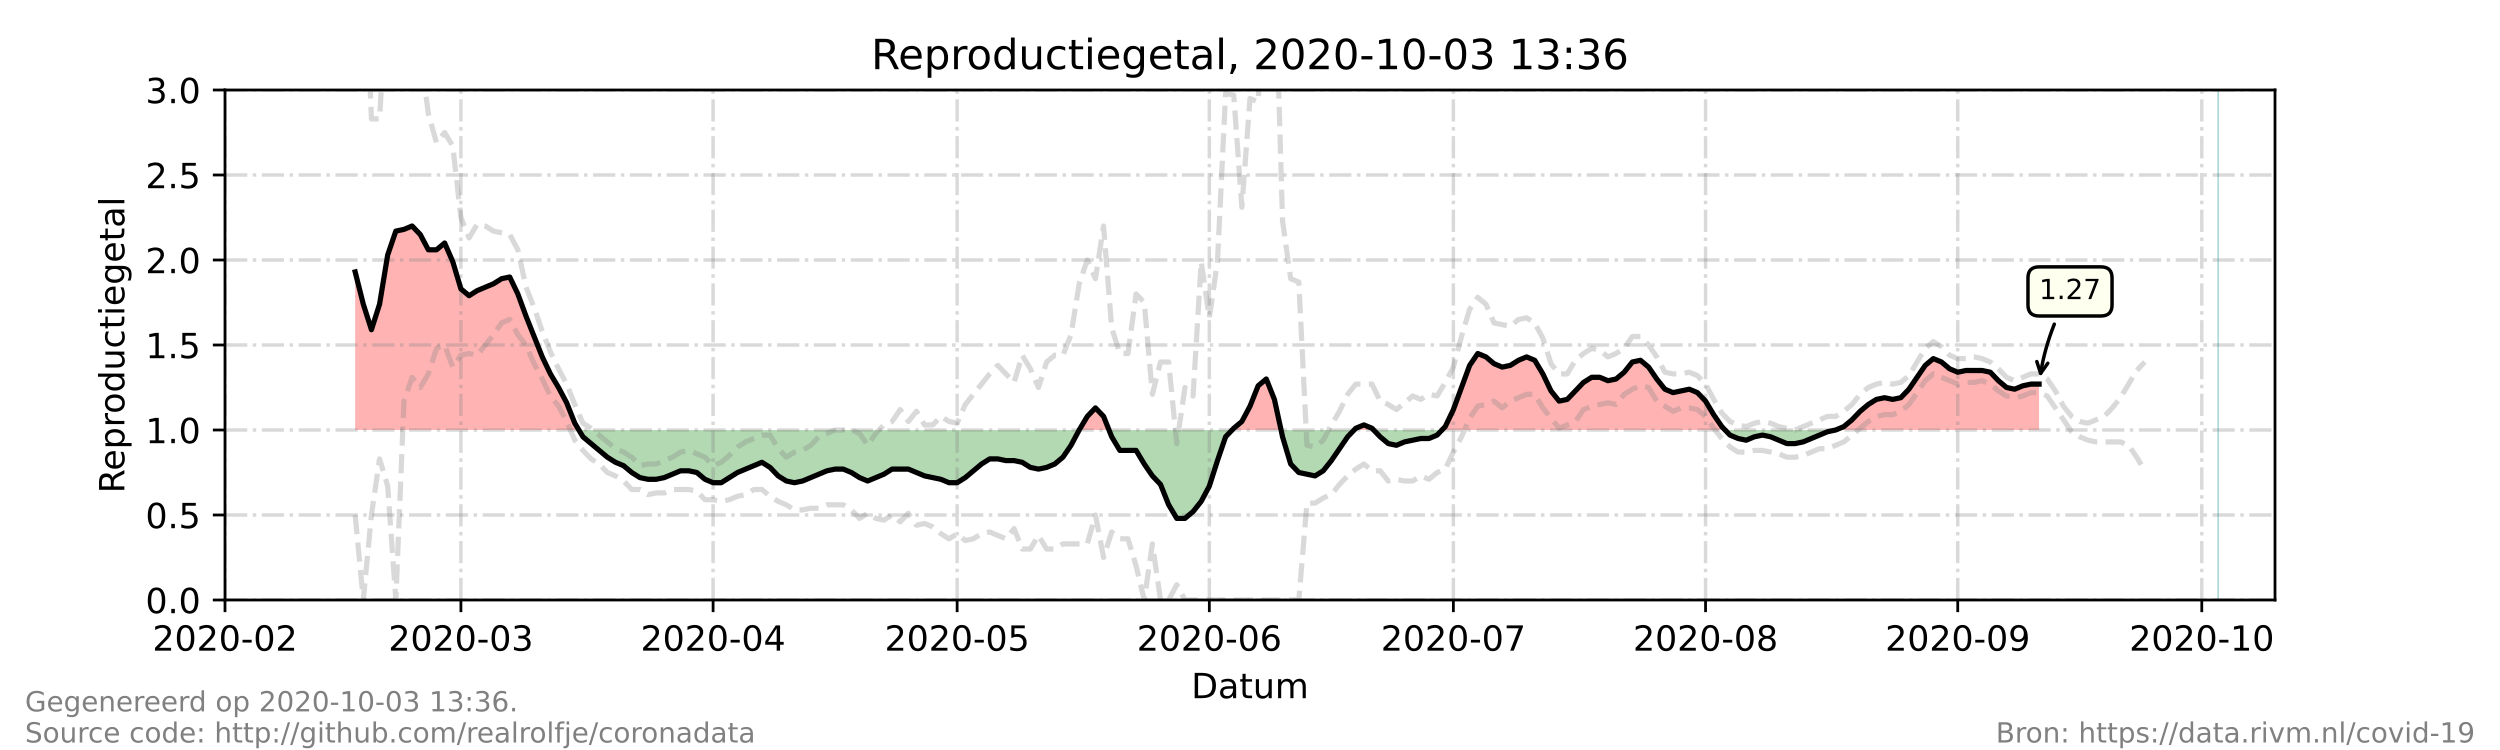 <?xml version="1.0" encoding="utf-8" standalone="no"?>
<!DOCTYPE svg PUBLIC "-//W3C//DTD SVG 1.1//EN"
  "http://www.w3.org/Graphics/SVG/1.1/DTD/svg11.dtd">
<!-- Created with matplotlib (https://matplotlib.org/) -->
<svg height="216pt" version="1.1" viewBox="0 0 720 216" width="720pt" xmlns="http://www.w3.org/2000/svg" xmlns:xlink="http://www.w3.org/1999/xlink">
 <defs>
  <style type="text/css">*{stroke-linecap:butt;stroke-linejoin:round;}</style>
 </defs>
 <g id="figure_1">
  <g id="patch_1">
   <path d="M 0 216 
L 720 216 
L 720 0 
L 0 0 
z
" style="fill:#ffffff;"/>
  </g>
  <g id="axes_1">
   <g id="patch_2">
    <path d="M 64.8 172.8 
L 655.2 172.8 
L 655.2 25.92 
L 64.8 25.92 
z
" style="fill:#ffffff;"/>
   </g>
   <g id="PolyCollection_1">
    <path clip-path="url(#p0481108c4e)" d="M 102.286 123.84 
L 102.286 123.84 
L 104.629 123.84 
L 106.971 123.84 
L 109.314 123.84 
L 111.657 123.84 
L 114 123.84 
L 116.343 123.84 
L 118.686 123.84 
L 121.029 123.84 
L 123.371 123.84 
L 125.714 123.84 
L 128.057 123.84 
L 130.4 123.84 
L 132.743 123.84 
L 135.086 123.84 
L 137.429 123.84 
L 139.771 123.84 
L 142.114 123.84 
L 144.457 123.84 
L 146.8 123.84 
L 149.143 123.84 
L 151.486 123.84 
L 153.829 123.84 
L 156.171 123.84 
L 158.514 123.84 
L 160.857 123.84 
L 163.2 123.84 
L 165.543 123.84 
L 166.714 123.84 
L 165.543 121.882 
L 163.2 116.006 
L 160.857 111.6 
L 158.514 107.683 
L 156.171 102.787 
L 153.829 96.912 
L 151.486 91.037 
L 149.143 84.672 
L 146.8 79.776 
L 144.457 80.266 
L 142.114 81.734 
L 139.771 82.714 
L 137.429 83.693 
L 135.086 85.162 
L 132.743 83.203 
L 130.4 75.37 
L 128.057 69.984 
L 125.714 71.942 
L 123.371 71.942 
L 121.029 67.536 
L 118.686 65.088 
L 116.343 66.067 
L 114 66.557 
L 111.657 73.411 
L 109.314 87.61 
L 106.971 94.954 
L 104.629 87.61 
L 102.286 78.307 
z
" style="fill:#ff0000;fill-opacity:0.3;"/>
    <path clip-path="url(#p0481108c4e)" d="M 310.8 123.84 
L 313.143 123.84 
L 315.486 123.84 
L 317.829 123.84 
L 319.39 123.84 
L 317.829 119.923 
L 315.486 117.475 
L 313.143 119.923 
z
" style="fill:#ff0000;fill-opacity:0.3;"/>
    <path clip-path="url(#p0481108c4e)" d="M 354.846 123.84 
L 355.314 123.84 
L 357.657 123.84 
L 360 123.84 
L 362.343 123.84 
L 364.686 123.84 
L 367.029 123.84 
L 368.945 123.84 
L 367.029 115.027 
L 364.686 109.152 
L 362.343 111.11 
L 360 116.986 
L 357.657 121.392 
L 355.314 123.35 
z
" style="fill:#ff0000;fill-opacity:0.3;"/>
    <path clip-path="url(#p0481108c4e)" d="M 389.989 123.84 
L 390.457 123.84 
L 392.8 123.84 
L 395.143 123.84 
L 395.611 123.84 
L 395.143 123.35 
L 392.8 122.371 
L 390.457 123.35 
z
" style="fill:#ff0000;fill-opacity:0.3;"/>
    <path clip-path="url(#p0481108c4e)" d="M 415.291 123.84 
L 416.229 123.84 
L 418.571 123.84 
L 420.914 123.84 
L 423.257 123.84 
L 425.6 123.84 
L 427.943 123.84 
L 430.286 123.84 
L 432.629 123.84 
L 434.971 123.84 
L 437.314 123.84 
L 439.657 123.84 
L 442 123.84 
L 444.343 123.84 
L 446.686 123.84 
L 449.029 123.84 
L 451.371 123.84 
L 453.714 123.84 
L 456.057 123.84 
L 458.4 123.84 
L 460.743 123.84 
L 463.086 123.84 
L 465.429 123.84 
L 467.771 123.84 
L 470.114 123.84 
L 472.457 123.84 
L 474.8 123.84 
L 477.143 123.84 
L 479.486 123.84 
L 481.829 123.84 
L 484.171 123.84 
L 486.514 123.84 
L 488.857 123.84 
L 491.2 123.84 
L 493.543 123.84 
L 495.886 123.84 
L 496.823 123.84 
L 495.886 122.861 
L 493.543 119.434 
L 491.2 115.517 
L 488.857 113.069 
L 486.514 112.09 
L 484.171 112.579 
L 481.829 113.069 
L 479.486 112.09 
L 477.143 109.152 
L 474.8 105.725 
L 472.457 103.766 
L 470.114 104.256 
L 467.771 107.194 
L 465.429 109.152 
L 463.086 109.642 
L 460.743 108.662 
L 458.4 108.662 
L 456.057 110.131 
L 453.714 112.579 
L 451.371 115.027 
L 449.029 115.517 
L 446.686 112.579 
L 444.343 107.683 
L 442 103.766 
L 439.657 102.787 
L 437.314 103.766 
L 434.971 105.235 
L 432.629 105.725 
L 430.286 104.746 
L 427.943 102.787 
L 425.6 101.808 
L 423.257 105.235 
L 420.914 111.6 
L 418.571 117.965 
L 416.229 122.861 
z
" style="fill:#ff0000;fill-opacity:0.3;"/>
    <path clip-path="url(#p0481108c4e)" d="M 528.686 123.84 
L 531.029 123.84 
L 533.371 123.84 
L 535.714 123.84 
L 538.057 123.84 
L 540.4 123.84 
L 542.743 123.84 
L 545.086 123.84 
L 547.429 123.84 
L 549.771 123.84 
L 552.114 123.84 
L 554.457 123.84 
L 556.8 123.84 
L 559.143 123.84 
L 561.486 123.84 
L 563.829 123.84 
L 566.171 123.84 
L 568.514 123.84 
L 570.857 123.84 
L 573.2 123.84 
L 575.543 123.84 
L 577.886 123.84 
L 580.229 123.84 
L 582.571 123.84 
L 584.914 123.84 
L 587.257 123.84 
L 587.257 123.84 
L 587.257 110.621 
L 584.914 110.621 
L 582.571 111.11 
L 580.229 112.09 
L 577.886 111.6 
L 575.543 109.642 
L 573.2 107.194 
L 570.857 106.704 
L 568.514 106.704 
L 566.171 106.704 
L 563.829 107.194 
L 561.486 106.214 
L 559.143 104.256 
L 556.8 103.277 
L 554.457 105.235 
L 552.114 108.662 
L 549.771 112.09 
L 547.429 114.538 
L 545.086 115.027 
L 542.743 114.538 
L 540.4 115.027 
L 538.057 116.496 
L 535.714 118.454 
L 533.371 120.902 
L 531.029 122.861 
z
" style="fill:#ff0000;fill-opacity:0.3;"/>
   </g>
   <g id="PolyCollection_2">
    <path clip-path="url(#p0481108c4e)" d="M 166.714 123.84 
L 167.886 123.84 
L 170.229 123.84 
L 172.571 123.84 
L 174.914 123.84 
L 177.257 123.84 
L 179.6 123.84 
L 181.943 123.84 
L 184.286 123.84 
L 186.629 123.84 
L 188.971 123.84 
L 191.314 123.84 
L 193.657 123.84 
L 196 123.84 
L 198.343 123.84 
L 200.686 123.84 
L 203.029 123.84 
L 205.371 123.84 
L 207.714 123.84 
L 210.057 123.84 
L 212.4 123.84 
L 214.743 123.84 
L 217.086 123.84 
L 219.429 123.84 
L 221.771 123.84 
L 224.114 123.84 
L 226.457 123.84 
L 228.8 123.84 
L 231.143 123.84 
L 233.486 123.84 
L 235.829 123.84 
L 238.171 123.84 
L 240.514 123.84 
L 242.857 123.84 
L 245.2 123.84 
L 247.543 123.84 
L 249.886 123.84 
L 252.229 123.84 
L 254.571 123.84 
L 256.914 123.84 
L 259.257 123.84 
L 261.6 123.84 
L 263.943 123.84 
L 266.286 123.84 
L 268.629 123.84 
L 270.971 123.84 
L 273.314 123.84 
L 275.657 123.84 
L 278 123.84 
L 280.343 123.84 
L 282.686 123.84 
L 285.029 123.84 
L 287.371 123.84 
L 289.714 123.84 
L 292.057 123.84 
L 294.4 123.84 
L 296.743 123.84 
L 299.086 123.84 
L 301.429 123.84 
L 303.771 123.84 
L 306.114 123.84 
L 308.457 123.84 
L 310.8 123.84 
L 310.8 123.84 
L 310.8 123.84 
L 308.457 128.246 
L 306.114 131.674 
L 303.771 133.632 
L 301.429 134.611 
L 299.086 135.101 
L 296.743 134.611 
L 294.4 133.142 
L 292.057 132.653 
L 289.714 132.653 
L 287.371 132.163 
L 285.029 132.163 
L 282.686 133.632 
L 280.343 135.59 
L 278 137.549 
L 275.657 139.018 
L 273.314 139.018 
L 270.971 138.038 
L 268.629 137.549 
L 266.286 137.059 
L 263.943 136.08 
L 261.6 135.101 
L 259.257 135.101 
L 256.914 135.101 
L 254.571 136.57 
L 252.229 137.549 
L 249.886 138.528 
L 247.543 137.549 
L 245.2 136.08 
L 242.857 135.101 
L 240.514 135.101 
L 238.171 135.59 
L 235.829 136.57 
L 233.486 137.549 
L 231.143 138.528 
L 228.8 139.018 
L 226.457 138.528 
L 224.114 137.059 
L 221.771 134.611 
L 219.429 133.142 
L 217.086 134.122 
L 214.743 135.101 
L 212.4 136.08 
L 210.057 137.549 
L 207.714 139.018 
L 205.371 139.018 
L 203.029 138.038 
L 200.686 136.08 
L 198.343 135.59 
L 196 135.59 
L 193.657 136.57 
L 191.314 137.549 
L 188.971 138.038 
L 186.629 138.038 
L 184.286 137.549 
L 181.943 136.08 
L 179.6 134.122 
L 177.257 133.142 
L 174.914 131.674 
L 172.571 129.715 
L 170.229 127.757 
L 167.886 125.798 
z
" style="fill:#008000;fill-opacity:0.3;"/>
    <path clip-path="url(#p0481108c4e)" d="M 319.39 123.84 
L 320.171 123.84 
L 322.514 123.84 
L 324.857 123.84 
L 327.2 123.84 
L 329.543 123.84 
L 331.886 123.84 
L 334.229 123.84 
L 336.571 123.84 
L 338.914 123.84 
L 341.257 123.84 
L 343.6 123.84 
L 345.943 123.84 
L 348.286 123.84 
L 350.629 123.84 
L 352.971 123.84 
L 354.846 123.84 
L 352.971 125.798 
L 350.629 132.653 
L 348.286 139.997 
L 345.943 144.403 
L 343.6 147.341 
L 341.257 149.299 
L 338.914 149.299 
L 336.571 145.382 
L 334.229 139.507 
L 331.886 137.059 
L 329.543 133.632 
L 327.2 129.715 
L 324.857 129.715 
L 322.514 129.715 
L 320.171 125.798 
z
" style="fill:#008000;fill-opacity:0.3;"/>
    <path clip-path="url(#p0481108c4e)" d="M 368.945 123.84 
L 369.371 123.84 
L 371.714 123.84 
L 374.057 123.84 
L 376.4 123.84 
L 378.743 123.84 
L 381.086 123.84 
L 383.429 123.84 
L 385.771 123.84 
L 388.114 123.84 
L 389.989 123.84 
L 388.114 125.798 
L 385.771 129.226 
L 383.429 132.653 
L 381.086 135.59 
L 378.743 137.059 
L 376.4 136.57 
L 374.057 136.08 
L 371.714 133.632 
L 369.371 125.798 
z
" style="fill:#008000;fill-opacity:0.3;"/>
    <path clip-path="url(#p0481108c4e)" d="M 395.611 123.84 
L 397.486 123.84 
L 399.829 123.84 
L 402.171 123.84 
L 404.514 123.84 
L 406.857 123.84 
L 409.2 123.84 
L 411.543 123.84 
L 413.886 123.84 
L 415.291 123.84 
L 413.886 125.309 
L 411.543 126.288 
L 409.2 126.288 
L 406.857 126.778 
L 404.514 127.267 
L 402.171 128.246 
L 399.829 127.757 
L 397.486 125.798 
z
" style="fill:#008000;fill-opacity:0.3;"/>
    <path clip-path="url(#p0481108c4e)" d="M 496.823 123.84 
L 498.229 123.84 
L 500.571 123.84 
L 502.914 123.84 
L 505.257 123.84 
L 507.6 123.84 
L 509.943 123.84 
L 512.286 123.84 
L 514.629 123.84 
L 516.971 123.84 
L 519.314 123.84 
L 521.657 123.84 
L 524 123.84 
L 526.343 123.84 
L 528.686 123.84 
L 528.686 123.84 
L 528.686 123.84 
L 526.343 124.33 
L 524 125.309 
L 521.657 126.288 
L 519.314 127.267 
L 516.971 127.757 
L 514.629 127.757 
L 512.286 126.778 
L 509.943 125.798 
L 507.6 125.309 
L 505.257 125.798 
L 502.914 126.778 
L 500.571 126.288 
L 498.229 125.309 
z
" style="fill:#008000;fill-opacity:0.3;"/>
   </g>
   <g id="matplotlib.axis_1">
    <g id="xtick_1">
     <g id="line2d_1">
      <path clip-path="url(#p0481108c4e)" d="M 64.8 172.8 
L 64.8 25.92 
" style="fill:none;stroke:#808080;stroke-dasharray:6.4,1.6,1,1.6;stroke-dashoffset:0;stroke-opacity:0.3;"/>
     </g>
     <g id="line2d_2">
      <defs>
       <path d="M 0 0 
L 0 3.5 
" id="m2c3b2ef5a7" style="stroke:#000000;stroke-width:0.8;"/>
      </defs>
      <g>
       <use style="stroke:#000000;stroke-width:0.8;" x="64.8" xlink:href="#m2c3b2ef5a7" y="172.8"/>
      </g>
     </g>
     <g id="text_1">
      <!-- 2020-02 -->
      <g transform="translate(43.909 187.398)scale(0.1 -0.1)">
       <defs>
        <path d="M 19.188 8.297 
L 53.609 8.297 
L 53.609 0 
L 7.328 0 
L 7.328 8.297 
Q 12.938 14.109 22.625 23.891 
Q 32.328 33.688 34.812 36.531 
Q 39.547 41.844 41.422 45.531 
Q 43.312 49.219 43.312 52.781 
Q 43.312 58.594 39.234 62.25 
Q 35.156 65.922 28.609 65.922 
Q 23.969 65.922 18.812 64.312 
Q 13.672 62.703 7.812 59.422 
L 7.812 69.391 
Q 13.766 71.781 18.938 73 
Q 24.125 74.219 28.422 74.219 
Q 39.75 74.219 46.484 68.547 
Q 53.219 62.891 53.219 53.422 
Q 53.219 48.922 51.531 44.891 
Q 49.859 40.875 45.406 35.406 
Q 44.188 33.984 37.641 27.219 
Q 31.109 20.453 19.188 8.297 
z
" id="DejaVuSans-50"/>
        <path d="M 31.781 66.406 
Q 24.172 66.406 20.328 58.906 
Q 16.5 51.422 16.5 36.375 
Q 16.5 21.391 20.328 13.891 
Q 24.172 6.391 31.781 6.391 
Q 39.453 6.391 43.281 13.891 
Q 47.125 21.391 47.125 36.375 
Q 47.125 51.422 43.281 58.906 
Q 39.453 66.406 31.781 66.406 
z
M 31.781 74.219 
Q 44.047 74.219 50.516 64.516 
Q 56.984 54.828 56.984 36.375 
Q 56.984 17.969 50.516 8.266 
Q 44.047 -1.422 31.781 -1.422 
Q 19.531 -1.422 13.062 8.266 
Q 6.594 17.969 6.594 36.375 
Q 6.594 54.828 13.062 64.516 
Q 19.531 74.219 31.781 74.219 
z
" id="DejaVuSans-48"/>
        <path d="M 4.891 31.391 
L 31.203 31.391 
L 31.203 23.391 
L 4.891 23.391 
z
" id="DejaVuSans-45"/>
       </defs>
       <use xlink:href="#DejaVuSans-50"/>
       <use x="63.623" xlink:href="#DejaVuSans-48"/>
       <use x="127.246" xlink:href="#DejaVuSans-50"/>
       <use x="190.869" xlink:href="#DejaVuSans-48"/>
       <use x="254.492" xlink:href="#DejaVuSans-45"/>
       <use x="290.576" xlink:href="#DejaVuSans-48"/>
       <use x="354.199" xlink:href="#DejaVuSans-50"/>
      </g>
     </g>
    </g>
    <g id="xtick_2">
     <g id="line2d_3">
      <path clip-path="url(#p0481108c4e)" d="M 132.743 172.8 
L 132.743 25.92 
" style="fill:none;stroke:#808080;stroke-dasharray:6.4,1.6,1,1.6;stroke-dashoffset:0;stroke-opacity:0.3;"/>
     </g>
     <g id="line2d_4">
      <g>
       <use style="stroke:#000000;stroke-width:0.8;" x="132.743" xlink:href="#m2c3b2ef5a7" y="172.8"/>
      </g>
     </g>
     <g id="text_2">
      <!-- 2020-03 -->
      <g transform="translate(111.851 187.398)scale(0.1 -0.1)">
       <defs>
        <path d="M 40.578 39.312 
Q 47.656 37.797 51.625 33 
Q 55.609 28.219 55.609 21.188 
Q 55.609 10.406 48.188 4.484 
Q 40.766 -1.422 27.094 -1.422 
Q 22.516 -1.422 17.656 -0.516 
Q 12.797 0.391 7.625 2.203 
L 7.625 11.719 
Q 11.719 9.328 16.594 8.109 
Q 21.484 6.891 26.812 6.891 
Q 36.078 6.891 40.938 10.547 
Q 45.797 14.203 45.797 21.188 
Q 45.797 27.641 41.281 31.266 
Q 36.766 34.906 28.719 34.906 
L 20.219 34.906 
L 20.219 43.016 
L 29.109 43.016 
Q 36.375 43.016 40.234 45.922 
Q 44.094 48.828 44.094 54.297 
Q 44.094 59.906 40.109 62.906 
Q 36.141 65.922 28.719 65.922 
Q 24.656 65.922 20.016 65.031 
Q 15.375 64.156 9.812 62.312 
L 9.812 71.094 
Q 15.438 72.656 20.344 73.438 
Q 25.25 74.219 29.594 74.219 
Q 40.828 74.219 47.359 69.109 
Q 53.906 64.016 53.906 55.328 
Q 53.906 49.266 50.438 45.094 
Q 46.969 40.922 40.578 39.312 
z
" id="DejaVuSans-51"/>
       </defs>
       <use xlink:href="#DejaVuSans-50"/>
       <use x="63.623" xlink:href="#DejaVuSans-48"/>
       <use x="127.246" xlink:href="#DejaVuSans-50"/>
       <use x="190.869" xlink:href="#DejaVuSans-48"/>
       <use x="254.492" xlink:href="#DejaVuSans-45"/>
       <use x="290.576" xlink:href="#DejaVuSans-48"/>
       <use x="354.199" xlink:href="#DejaVuSans-51"/>
      </g>
     </g>
    </g>
    <g id="xtick_3">
     <g id="line2d_5">
      <path clip-path="url(#p0481108c4e)" d="M 205.371 172.8 
L 205.371 25.92 
" style="fill:none;stroke:#808080;stroke-dasharray:6.4,1.6,1,1.6;stroke-dashoffset:0;stroke-opacity:0.3;"/>
     </g>
     <g id="line2d_6">
      <g>
       <use style="stroke:#000000;stroke-width:0.8;" x="205.371" xlink:href="#m2c3b2ef5a7" y="172.8"/>
      </g>
     </g>
     <g id="text_3">
      <!-- 2020-04 -->
      <g transform="translate(184.48 187.398)scale(0.1 -0.1)">
       <defs>
        <path d="M 37.797 64.312 
L 12.891 25.391 
L 37.797 25.391 
z
M 35.203 72.906 
L 47.609 72.906 
L 47.609 25.391 
L 58.016 25.391 
L 58.016 17.188 
L 47.609 17.188 
L 47.609 0 
L 37.797 0 
L 37.797 17.188 
L 4.891 17.188 
L 4.891 26.703 
z
" id="DejaVuSans-52"/>
       </defs>
       <use xlink:href="#DejaVuSans-50"/>
       <use x="63.623" xlink:href="#DejaVuSans-48"/>
       <use x="127.246" xlink:href="#DejaVuSans-50"/>
       <use x="190.869" xlink:href="#DejaVuSans-48"/>
       <use x="254.492" xlink:href="#DejaVuSans-45"/>
       <use x="290.576" xlink:href="#DejaVuSans-48"/>
       <use x="354.199" xlink:href="#DejaVuSans-52"/>
      </g>
     </g>
    </g>
    <g id="xtick_4">
     <g id="line2d_7">
      <path clip-path="url(#p0481108c4e)" d="M 275.657 172.8 
L 275.657 25.92 
" style="fill:none;stroke:#808080;stroke-dasharray:6.4,1.6,1,1.6;stroke-dashoffset:0;stroke-opacity:0.3;"/>
     </g>
     <g id="line2d_8">
      <g>
       <use style="stroke:#000000;stroke-width:0.8;" x="275.657" xlink:href="#m2c3b2ef5a7" y="172.8"/>
      </g>
     </g>
     <g id="text_4">
      <!-- 2020-05 -->
      <g transform="translate(254.766 187.398)scale(0.1 -0.1)">
       <defs>
        <path d="M 10.797 72.906 
L 49.516 72.906 
L 49.516 64.594 
L 19.828 64.594 
L 19.828 46.734 
Q 21.969 47.469 24.109 47.828 
Q 26.266 48.188 28.422 48.188 
Q 40.625 48.188 47.75 41.5 
Q 54.891 34.812 54.891 23.391 
Q 54.891 11.625 47.562 5.094 
Q 40.234 -1.422 26.906 -1.422 
Q 22.312 -1.422 17.547 -0.641 
Q 12.797 0.141 7.719 1.703 
L 7.719 11.625 
Q 12.109 9.234 16.797 8.062 
Q 21.484 6.891 26.703 6.891 
Q 35.156 6.891 40.078 11.328 
Q 45.016 15.766 45.016 23.391 
Q 45.016 31 40.078 35.438 
Q 35.156 39.891 26.703 39.891 
Q 22.75 39.891 18.812 39.016 
Q 14.891 38.141 10.797 36.281 
z
" id="DejaVuSans-53"/>
       </defs>
       <use xlink:href="#DejaVuSans-50"/>
       <use x="63.623" xlink:href="#DejaVuSans-48"/>
       <use x="127.246" xlink:href="#DejaVuSans-50"/>
       <use x="190.869" xlink:href="#DejaVuSans-48"/>
       <use x="254.492" xlink:href="#DejaVuSans-45"/>
       <use x="290.576" xlink:href="#DejaVuSans-48"/>
       <use x="354.199" xlink:href="#DejaVuSans-53"/>
      </g>
     </g>
    </g>
    <g id="xtick_5">
     <g id="line2d_9">
      <path clip-path="url(#p0481108c4e)" d="M 348.286 172.8 
L 348.286 25.92 
" style="fill:none;stroke:#808080;stroke-dasharray:6.4,1.6,1,1.6;stroke-dashoffset:0;stroke-opacity:0.3;"/>
     </g>
     <g id="line2d_10">
      <g>
       <use style="stroke:#000000;stroke-width:0.8;" x="348.286" xlink:href="#m2c3b2ef5a7" y="172.8"/>
      </g>
     </g>
     <g id="text_5">
      <!-- 2020-06 -->
      <g transform="translate(327.394 187.398)scale(0.1 -0.1)">
       <defs>
        <path d="M 33.016 40.375 
Q 26.375 40.375 22.484 35.828 
Q 18.609 31.297 18.609 23.391 
Q 18.609 15.531 22.484 10.953 
Q 26.375 6.391 33.016 6.391 
Q 39.656 6.391 43.531 10.953 
Q 47.406 15.531 47.406 23.391 
Q 47.406 31.297 43.531 35.828 
Q 39.656 40.375 33.016 40.375 
z
M 52.594 71.297 
L 52.594 62.312 
Q 48.875 64.062 45.094 64.984 
Q 41.312 65.922 37.594 65.922 
Q 27.828 65.922 22.672 59.328 
Q 17.531 52.734 16.797 39.406 
Q 19.672 43.656 24.016 45.922 
Q 28.375 48.188 33.594 48.188 
Q 44.578 48.188 50.953 41.516 
Q 57.328 34.859 57.328 23.391 
Q 57.328 12.156 50.688 5.359 
Q 44.047 -1.422 33.016 -1.422 
Q 20.359 -1.422 13.672 8.266 
Q 6.984 17.969 6.984 36.375 
Q 6.984 53.656 15.188 63.938 
Q 23.391 74.219 37.203 74.219 
Q 40.922 74.219 44.703 73.484 
Q 48.484 72.75 52.594 71.297 
z
" id="DejaVuSans-54"/>
       </defs>
       <use xlink:href="#DejaVuSans-50"/>
       <use x="63.623" xlink:href="#DejaVuSans-48"/>
       <use x="127.246" xlink:href="#DejaVuSans-50"/>
       <use x="190.869" xlink:href="#DejaVuSans-48"/>
       <use x="254.492" xlink:href="#DejaVuSans-45"/>
       <use x="290.576" xlink:href="#DejaVuSans-48"/>
       <use x="354.199" xlink:href="#DejaVuSans-54"/>
      </g>
     </g>
    </g>
    <g id="xtick_6">
     <g id="line2d_11">
      <path clip-path="url(#p0481108c4e)" d="M 418.571 172.8 
L 418.571 25.92 
" style="fill:none;stroke:#808080;stroke-dasharray:6.4,1.6,1,1.6;stroke-dashoffset:0;stroke-opacity:0.3;"/>
     </g>
     <g id="line2d_12">
      <g>
       <use style="stroke:#000000;stroke-width:0.8;" x="418.571" xlink:href="#m2c3b2ef5a7" y="172.8"/>
      </g>
     </g>
     <g id="text_6">
      <!-- 2020-07 -->
      <g transform="translate(397.68 187.398)scale(0.1 -0.1)">
       <defs>
        <path d="M 8.203 72.906 
L 55.078 72.906 
L 55.078 68.703 
L 28.609 0 
L 18.312 0 
L 43.219 64.594 
L 8.203 64.594 
z
" id="DejaVuSans-55"/>
       </defs>
       <use xlink:href="#DejaVuSans-50"/>
       <use x="63.623" xlink:href="#DejaVuSans-48"/>
       <use x="127.246" xlink:href="#DejaVuSans-50"/>
       <use x="190.869" xlink:href="#DejaVuSans-48"/>
       <use x="254.492" xlink:href="#DejaVuSans-45"/>
       <use x="290.576" xlink:href="#DejaVuSans-48"/>
       <use x="354.199" xlink:href="#DejaVuSans-55"/>
      </g>
     </g>
    </g>
    <g id="xtick_7">
     <g id="line2d_13">
      <path clip-path="url(#p0481108c4e)" d="M 491.2 172.8 
L 491.2 25.92 
" style="fill:none;stroke:#808080;stroke-dasharray:6.4,1.6,1,1.6;stroke-dashoffset:0;stroke-opacity:0.3;"/>
     </g>
     <g id="line2d_14">
      <g>
       <use style="stroke:#000000;stroke-width:0.8;" x="491.2" xlink:href="#m2c3b2ef5a7" y="172.8"/>
      </g>
     </g>
     <g id="text_7">
      <!-- 2020-08 -->
      <g transform="translate(470.309 187.398)scale(0.1 -0.1)">
       <defs>
        <path d="M 31.781 34.625 
Q 24.75 34.625 20.719 30.859 
Q 16.703 27.094 16.703 20.516 
Q 16.703 13.922 20.719 10.156 
Q 24.75 6.391 31.781 6.391 
Q 38.812 6.391 42.859 10.172 
Q 46.922 13.969 46.922 20.516 
Q 46.922 27.094 42.891 30.859 
Q 38.875 34.625 31.781 34.625 
z
M 21.922 38.812 
Q 15.578 40.375 12.031 44.719 
Q 8.5 49.078 8.5 55.328 
Q 8.5 64.062 14.719 69.141 
Q 20.953 74.219 31.781 74.219 
Q 42.672 74.219 48.875 69.141 
Q 55.078 64.062 55.078 55.328 
Q 55.078 49.078 51.531 44.719 
Q 48 40.375 41.703 38.812 
Q 48.828 37.156 52.797 32.312 
Q 56.781 27.484 56.781 20.516 
Q 56.781 9.906 50.312 4.234 
Q 43.844 -1.422 31.781 -1.422 
Q 19.734 -1.422 13.25 4.234 
Q 6.781 9.906 6.781 20.516 
Q 6.781 27.484 10.781 32.312 
Q 14.797 37.156 21.922 38.812 
z
M 18.312 54.391 
Q 18.312 48.734 21.844 45.562 
Q 25.391 42.391 31.781 42.391 
Q 38.141 42.391 41.719 45.562 
Q 45.312 48.734 45.312 54.391 
Q 45.312 60.062 41.719 63.234 
Q 38.141 66.406 31.781 66.406 
Q 25.391 66.406 21.844 63.234 
Q 18.312 60.062 18.312 54.391 
z
" id="DejaVuSans-56"/>
       </defs>
       <use xlink:href="#DejaVuSans-50"/>
       <use x="63.623" xlink:href="#DejaVuSans-48"/>
       <use x="127.246" xlink:href="#DejaVuSans-50"/>
       <use x="190.869" xlink:href="#DejaVuSans-48"/>
       <use x="254.492" xlink:href="#DejaVuSans-45"/>
       <use x="290.576" xlink:href="#DejaVuSans-48"/>
       <use x="354.199" xlink:href="#DejaVuSans-56"/>
      </g>
     </g>
    </g>
    <g id="xtick_8">
     <g id="line2d_15">
      <path clip-path="url(#p0481108c4e)" d="M 563.829 172.8 
L 563.829 25.92 
" style="fill:none;stroke:#808080;stroke-dasharray:6.4,1.6,1,1.6;stroke-dashoffset:0;stroke-opacity:0.3;"/>
     </g>
     <g id="line2d_16">
      <g>
       <use style="stroke:#000000;stroke-width:0.8;" x="563.829" xlink:href="#m2c3b2ef5a7" y="172.8"/>
      </g>
     </g>
     <g id="text_8">
      <!-- 2020-09 -->
      <g transform="translate(542.937 187.398)scale(0.1 -0.1)">
       <defs>
        <path d="M 10.984 1.516 
L 10.984 10.5 
Q 14.703 8.734 18.5 7.812 
Q 22.312 6.891 25.984 6.891 
Q 35.75 6.891 40.891 13.453 
Q 46.047 20.016 46.781 33.406 
Q 43.953 29.203 39.594 26.953 
Q 35.25 24.703 29.984 24.703 
Q 19.047 24.703 12.672 31.312 
Q 6.297 37.938 6.297 49.422 
Q 6.297 60.641 12.938 67.422 
Q 19.578 74.219 30.609 74.219 
Q 43.266 74.219 49.922 64.516 
Q 56.594 54.828 56.594 36.375 
Q 56.594 19.141 48.406 8.859 
Q 40.234 -1.422 26.422 -1.422 
Q 22.703 -1.422 18.891 -0.688 
Q 15.094 0.047 10.984 1.516 
z
M 30.609 32.422 
Q 37.25 32.422 41.125 36.953 
Q 45.016 41.5 45.016 49.422 
Q 45.016 57.281 41.125 61.844 
Q 37.25 66.406 30.609 66.406 
Q 23.969 66.406 20.094 61.844 
Q 16.219 57.281 16.219 49.422 
Q 16.219 41.5 20.094 36.953 
Q 23.969 32.422 30.609 32.422 
z
" id="DejaVuSans-57"/>
       </defs>
       <use xlink:href="#DejaVuSans-50"/>
       <use x="63.623" xlink:href="#DejaVuSans-48"/>
       <use x="127.246" xlink:href="#DejaVuSans-50"/>
       <use x="190.869" xlink:href="#DejaVuSans-48"/>
       <use x="254.492" xlink:href="#DejaVuSans-45"/>
       <use x="290.576" xlink:href="#DejaVuSans-48"/>
       <use x="354.199" xlink:href="#DejaVuSans-57"/>
      </g>
     </g>
    </g>
    <g id="xtick_9">
     <g id="line2d_17">
      <path clip-path="url(#p0481108c4e)" d="M 634.114 172.8 
L 634.114 25.92 
" style="fill:none;stroke:#808080;stroke-dasharray:6.4,1.6,1,1.6;stroke-dashoffset:0;stroke-opacity:0.3;"/>
     </g>
     <g id="line2d_18">
      <g>
       <use style="stroke:#000000;stroke-width:0.8;" x="634.114" xlink:href="#m2c3b2ef5a7" y="172.8"/>
      </g>
     </g>
     <g id="text_9">
      <!-- 2020-10 -->
      <g transform="translate(613.223 187.398)scale(0.1 -0.1)">
       <defs>
        <path d="M 12.406 8.297 
L 28.516 8.297 
L 28.516 63.922 
L 10.984 60.406 
L 10.984 69.391 
L 28.422 72.906 
L 38.281 72.906 
L 38.281 8.297 
L 54.391 8.297 
L 54.391 0 
L 12.406 0 
z
" id="DejaVuSans-49"/>
       </defs>
       <use xlink:href="#DejaVuSans-50"/>
       <use x="63.623" xlink:href="#DejaVuSans-48"/>
       <use x="127.246" xlink:href="#DejaVuSans-50"/>
       <use x="190.869" xlink:href="#DejaVuSans-48"/>
       <use x="254.492" xlink:href="#DejaVuSans-45"/>
       <use x="290.576" xlink:href="#DejaVuSans-49"/>
       <use x="354.199" xlink:href="#DejaVuSans-48"/>
      </g>
     </g>
    </g>
    <g id="text_10">
     <!-- Datum -->
     <g transform="translate(343.087 201.077)scale(0.1 -0.1)">
      <defs>
       <path d="M 19.672 64.797 
L 19.672 8.109 
L 31.594 8.109 
Q 46.688 8.109 53.688 14.938 
Q 60.688 21.781 60.688 36.531 
Q 60.688 51.172 53.688 57.984 
Q 46.688 64.797 31.594 64.797 
z
M 9.812 72.906 
L 30.078 72.906 
Q 51.266 72.906 61.172 64.094 
Q 71.094 55.281 71.094 36.531 
Q 71.094 17.672 61.125 8.828 
Q 51.172 0 30.078 0 
L 9.812 0 
z
" id="DejaVuSans-68"/>
       <path d="M 34.281 27.484 
Q 23.391 27.484 19.188 25 
Q 14.984 22.516 14.984 16.5 
Q 14.984 11.719 18.141 8.906 
Q 21.297 6.109 26.703 6.109 
Q 34.188 6.109 38.703 11.406 
Q 43.219 16.703 43.219 25.484 
L 43.219 27.484 
z
M 52.203 31.203 
L 52.203 0 
L 43.219 0 
L 43.219 8.297 
Q 40.141 3.328 35.547 0.953 
Q 30.953 -1.422 24.312 -1.422 
Q 15.922 -1.422 10.953 3.297 
Q 6 8.016 6 15.922 
Q 6 25.141 12.172 29.828 
Q 18.359 34.516 30.609 34.516 
L 43.219 34.516 
L 43.219 35.406 
Q 43.219 41.609 39.141 45 
Q 35.062 48.391 27.688 48.391 
Q 23 48.391 18.547 47.266 
Q 14.109 46.141 10.016 43.891 
L 10.016 52.203 
Q 14.938 54.109 19.578 55.047 
Q 24.219 56 28.609 56 
Q 40.484 56 46.344 49.844 
Q 52.203 43.703 52.203 31.203 
z
" id="DejaVuSans-97"/>
       <path d="M 18.312 70.219 
L 18.312 54.688 
L 36.812 54.688 
L 36.812 47.703 
L 18.312 47.703 
L 18.312 18.016 
Q 18.312 11.328 20.141 9.422 
Q 21.969 7.516 27.594 7.516 
L 36.812 7.516 
L 36.812 0 
L 27.594 0 
Q 17.188 0 13.234 3.875 
Q 9.281 7.766 9.281 18.016 
L 9.281 47.703 
L 2.688 47.703 
L 2.688 54.688 
L 9.281 54.688 
L 9.281 70.219 
z
" id="DejaVuSans-116"/>
       <path d="M 8.5 21.578 
L 8.5 54.688 
L 17.484 54.688 
L 17.484 21.922 
Q 17.484 14.156 20.5 10.266 
Q 23.531 6.391 29.594 6.391 
Q 36.859 6.391 41.078 11.031 
Q 45.312 15.672 45.312 23.688 
L 45.312 54.688 
L 54.297 54.688 
L 54.297 0 
L 45.312 0 
L 45.312 8.406 
Q 42.047 3.422 37.719 1 
Q 33.406 -1.422 27.688 -1.422 
Q 18.266 -1.422 13.375 4.438 
Q 8.5 10.297 8.5 21.578 
z
M 31.109 56 
z
" id="DejaVuSans-117"/>
       <path d="M 52 44.188 
Q 55.375 50.25 60.062 53.125 
Q 64.75 56 71.094 56 
Q 79.641 56 84.281 50.016 
Q 88.922 44.047 88.922 33.016 
L 88.922 0 
L 79.891 0 
L 79.891 32.719 
Q 79.891 40.578 77.094 44.375 
Q 74.312 48.188 68.609 48.188 
Q 61.625 48.188 57.562 43.547 
Q 53.516 38.922 53.516 30.906 
L 53.516 0 
L 44.484 0 
L 44.484 32.719 
Q 44.484 40.625 41.703 44.406 
Q 38.922 48.188 33.109 48.188 
Q 26.219 48.188 22.156 43.531 
Q 18.109 38.875 18.109 30.906 
L 18.109 0 
L 9.078 0 
L 9.078 54.688 
L 18.109 54.688 
L 18.109 46.188 
Q 21.188 51.219 25.484 53.609 
Q 29.781 56 35.688 56 
Q 41.656 56 45.828 52.969 
Q 50 49.953 52 44.188 
z
" id="DejaVuSans-109"/>
      </defs>
      <use xlink:href="#DejaVuSans-68"/>
      <use x="77.002" xlink:href="#DejaVuSans-97"/>
      <use x="138.281" xlink:href="#DejaVuSans-116"/>
      <use x="177.49" xlink:href="#DejaVuSans-117"/>
      <use x="240.869" xlink:href="#DejaVuSans-109"/>
     </g>
    </g>
   </g>
   <g id="matplotlib.axis_2">
    <g id="ytick_1">
     <g id="line2d_19">
      <path clip-path="url(#p0481108c4e)" d="M 64.8 172.8 
L 655.2 172.8 
" style="fill:none;stroke:#808080;stroke-dasharray:6.4,1.6,1,1.6;stroke-dashoffset:0;stroke-opacity:0.3;"/>
     </g>
     <g id="line2d_20">
      <defs>
       <path d="M 0 0 
L -3.5 0 
" id="m9ca5e58c93" style="stroke:#000000;stroke-width:0.8;"/>
      </defs>
      <g>
       <use style="stroke:#000000;stroke-width:0.8;" x="64.8" xlink:href="#m9ca5e58c93" y="172.8"/>
      </g>
     </g>
     <g id="text_11">
      <!-- 0.0 -->
      <g transform="translate(41.897 176.599)scale(0.1 -0.1)">
       <defs>
        <path d="M 10.688 12.406 
L 21 12.406 
L 21 0 
L 10.688 0 
z
" id="DejaVuSans-46"/>
       </defs>
       <use xlink:href="#DejaVuSans-48"/>
       <use x="63.623" xlink:href="#DejaVuSans-46"/>
       <use x="95.41" xlink:href="#DejaVuSans-48"/>
      </g>
     </g>
    </g>
    <g id="ytick_2">
     <g id="line2d_21">
      <path clip-path="url(#p0481108c4e)" d="M 64.8 148.32 
L 655.2 148.32 
" style="fill:none;stroke:#808080;stroke-dasharray:6.4,1.6,1,1.6;stroke-dashoffset:0;stroke-opacity:0.3;"/>
     </g>
     <g id="line2d_22">
      <g>
       <use style="stroke:#000000;stroke-width:0.8;" x="64.8" xlink:href="#m9ca5e58c93" y="148.32"/>
      </g>
     </g>
     <g id="text_12">
      <!-- 0.5 -->
      <g transform="translate(41.897 152.119)scale(0.1 -0.1)">
       <use xlink:href="#DejaVuSans-48"/>
       <use x="63.623" xlink:href="#DejaVuSans-46"/>
       <use x="95.41" xlink:href="#DejaVuSans-53"/>
      </g>
     </g>
    </g>
    <g id="ytick_3">
     <g id="line2d_23">
      <path clip-path="url(#p0481108c4e)" d="M 64.8 123.84 
L 655.2 123.84 
" style="fill:none;stroke:#808080;stroke-dasharray:6.4,1.6,1,1.6;stroke-dashoffset:0;stroke-opacity:0.3;"/>
     </g>
     <g id="line2d_24">
      <g>
       <use style="stroke:#000000;stroke-width:0.8;" x="64.8" xlink:href="#m9ca5e58c93" y="123.84"/>
      </g>
     </g>
     <g id="text_13">
      <!-- 1.0 -->
      <g transform="translate(41.897 127.639)scale(0.1 -0.1)">
       <use xlink:href="#DejaVuSans-49"/>
       <use x="63.623" xlink:href="#DejaVuSans-46"/>
       <use x="95.41" xlink:href="#DejaVuSans-48"/>
      </g>
     </g>
    </g>
    <g id="ytick_4">
     <g id="line2d_25">
      <path clip-path="url(#p0481108c4e)" d="M 64.8 99.36 
L 655.2 99.36 
" style="fill:none;stroke:#808080;stroke-dasharray:6.4,1.6,1,1.6;stroke-dashoffset:0;stroke-opacity:0.3;"/>
     </g>
     <g id="line2d_26">
      <g>
       <use style="stroke:#000000;stroke-width:0.8;" x="64.8" xlink:href="#m9ca5e58c93" y="99.36"/>
      </g>
     </g>
     <g id="text_14">
      <!-- 1.5 -->
      <g transform="translate(41.897 103.159)scale(0.1 -0.1)">
       <use xlink:href="#DejaVuSans-49"/>
       <use x="63.623" xlink:href="#DejaVuSans-46"/>
       <use x="95.41" xlink:href="#DejaVuSans-53"/>
      </g>
     </g>
    </g>
    <g id="ytick_5">
     <g id="line2d_27">
      <path clip-path="url(#p0481108c4e)" d="M 64.8 74.88 
L 655.2 74.88 
" style="fill:none;stroke:#808080;stroke-dasharray:6.4,1.6,1,1.6;stroke-dashoffset:0;stroke-opacity:0.3;"/>
     </g>
     <g id="line2d_28">
      <g>
       <use style="stroke:#000000;stroke-width:0.8;" x="64.8" xlink:href="#m9ca5e58c93" y="74.88"/>
      </g>
     </g>
     <g id="text_15">
      <!-- 2.0 -->
      <g transform="translate(41.897 78.679)scale(0.1 -0.1)">
       <use xlink:href="#DejaVuSans-50"/>
       <use x="63.623" xlink:href="#DejaVuSans-46"/>
       <use x="95.41" xlink:href="#DejaVuSans-48"/>
      </g>
     </g>
    </g>
    <g id="ytick_6">
     <g id="line2d_29">
      <path clip-path="url(#p0481108c4e)" d="M 64.8 50.4 
L 655.2 50.4 
" style="fill:none;stroke:#808080;stroke-dasharray:6.4,1.6,1,1.6;stroke-dashoffset:0;stroke-opacity:0.3;"/>
     </g>
     <g id="line2d_30">
      <g>
       <use style="stroke:#000000;stroke-width:0.8;" x="64.8" xlink:href="#m9ca5e58c93" y="50.4"/>
      </g>
     </g>
     <g id="text_16">
      <!-- 2.5 -->
      <g transform="translate(41.897 54.199)scale(0.1 -0.1)">
       <use xlink:href="#DejaVuSans-50"/>
       <use x="63.623" xlink:href="#DejaVuSans-46"/>
       <use x="95.41" xlink:href="#DejaVuSans-53"/>
      </g>
     </g>
    </g>
    <g id="ytick_7">
     <g id="line2d_31">
      <path clip-path="url(#p0481108c4e)" d="M 64.8 25.92 
L 655.2 25.92 
" style="fill:none;stroke:#808080;stroke-dasharray:6.4,1.6,1,1.6;stroke-dashoffset:0;stroke-opacity:0.3;"/>
     </g>
     <g id="line2d_32">
      <g>
       <use style="stroke:#000000;stroke-width:0.8;" x="64.8" xlink:href="#m9ca5e58c93" y="25.92"/>
      </g>
     </g>
     <g id="text_17">
      <!-- 3.0 -->
      <g transform="translate(41.897 29.719)scale(0.1 -0.1)">
       <use xlink:href="#DejaVuSans-51"/>
       <use x="63.623" xlink:href="#DejaVuSans-46"/>
       <use x="95.41" xlink:href="#DejaVuSans-48"/>
      </g>
     </g>
    </g>
    <g id="text_18">
     <!-- Reproductiegetal -->
     <g transform="translate(35.817 142.044)rotate(-90)scale(0.1 -0.1)">
      <defs>
       <path d="M 44.391 34.188 
Q 47.562 33.109 50.562 29.594 
Q 53.562 26.078 56.594 19.922 
L 66.609 0 
L 56 0 
L 46.688 18.703 
Q 43.062 26.031 39.672 28.422 
Q 36.281 30.812 30.422 30.812 
L 19.672 30.812 
L 19.672 0 
L 9.812 0 
L 9.812 72.906 
L 32.078 72.906 
Q 44.578 72.906 50.734 67.672 
Q 56.891 62.453 56.891 51.906 
Q 56.891 45.016 53.688 40.469 
Q 50.484 35.938 44.391 34.188 
z
M 19.672 64.797 
L 19.672 38.922 
L 32.078 38.922 
Q 39.203 38.922 42.844 42.219 
Q 46.484 45.516 46.484 51.906 
Q 46.484 58.297 42.844 61.547 
Q 39.203 64.797 32.078 64.797 
z
" id="DejaVuSans-82"/>
       <path d="M 56.203 29.594 
L 56.203 25.203 
L 14.891 25.203 
Q 15.484 15.922 20.484 11.062 
Q 25.484 6.203 34.422 6.203 
Q 39.594 6.203 44.453 7.469 
Q 49.312 8.734 54.109 11.281 
L 54.109 2.781 
Q 49.266 0.734 44.188 -0.344 
Q 39.109 -1.422 33.891 -1.422 
Q 20.797 -1.422 13.156 6.188 
Q 5.516 13.812 5.516 26.812 
Q 5.516 40.234 12.766 48.109 
Q 20.016 56 32.328 56 
Q 43.359 56 49.781 48.891 
Q 56.203 41.797 56.203 29.594 
z
M 47.219 32.234 
Q 47.125 39.594 43.094 43.984 
Q 39.062 48.391 32.422 48.391 
Q 24.906 48.391 20.391 44.141 
Q 15.875 39.891 15.188 32.172 
z
" id="DejaVuSans-101"/>
       <path d="M 18.109 8.203 
L 18.109 -20.797 
L 9.078 -20.797 
L 9.078 54.688 
L 18.109 54.688 
L 18.109 46.391 
Q 20.953 51.266 25.266 53.625 
Q 29.594 56 35.594 56 
Q 45.562 56 51.781 48.094 
Q 58.016 40.188 58.016 27.297 
Q 58.016 14.406 51.781 6.484 
Q 45.562 -1.422 35.594 -1.422 
Q 29.594 -1.422 25.266 0.953 
Q 20.953 3.328 18.109 8.203 
z
M 48.688 27.297 
Q 48.688 37.203 44.609 42.844 
Q 40.531 48.484 33.406 48.484 
Q 26.266 48.484 22.188 42.844 
Q 18.109 37.203 18.109 27.297 
Q 18.109 17.391 22.188 11.75 
Q 26.266 6.109 33.406 6.109 
Q 40.531 6.109 44.609 11.75 
Q 48.688 17.391 48.688 27.297 
z
" id="DejaVuSans-112"/>
       <path d="M 41.109 46.297 
Q 39.594 47.172 37.812 47.578 
Q 36.031 48 33.891 48 
Q 26.266 48 22.188 43.047 
Q 18.109 38.094 18.109 28.812 
L 18.109 0 
L 9.078 0 
L 9.078 54.688 
L 18.109 54.688 
L 18.109 46.188 
Q 20.953 51.172 25.484 53.578 
Q 30.031 56 36.531 56 
Q 37.453 56 38.578 55.875 
Q 39.703 55.766 41.062 55.516 
z
" id="DejaVuSans-114"/>
       <path d="M 30.609 48.391 
Q 23.391 48.391 19.188 42.75 
Q 14.984 37.109 14.984 27.297 
Q 14.984 17.484 19.156 11.844 
Q 23.344 6.203 30.609 6.203 
Q 37.797 6.203 41.984 11.859 
Q 46.188 17.531 46.188 27.297 
Q 46.188 37.016 41.984 42.703 
Q 37.797 48.391 30.609 48.391 
z
M 30.609 56 
Q 42.328 56 49.016 48.375 
Q 55.719 40.766 55.719 27.297 
Q 55.719 13.875 49.016 6.219 
Q 42.328 -1.422 30.609 -1.422 
Q 18.844 -1.422 12.172 6.219 
Q 5.516 13.875 5.516 27.297 
Q 5.516 40.766 12.172 48.375 
Q 18.844 56 30.609 56 
z
" id="DejaVuSans-111"/>
       <path d="M 45.406 46.391 
L 45.406 75.984 
L 54.391 75.984 
L 54.391 0 
L 45.406 0 
L 45.406 8.203 
Q 42.578 3.328 38.25 0.953 
Q 33.938 -1.422 27.875 -1.422 
Q 17.969 -1.422 11.734 6.484 
Q 5.516 14.406 5.516 27.297 
Q 5.516 40.188 11.734 48.094 
Q 17.969 56 27.875 56 
Q 33.938 56 38.25 53.625 
Q 42.578 51.266 45.406 46.391 
z
M 14.797 27.297 
Q 14.797 17.391 18.875 11.75 
Q 22.953 6.109 30.078 6.109 
Q 37.203 6.109 41.297 11.75 
Q 45.406 17.391 45.406 27.297 
Q 45.406 37.203 41.297 42.844 
Q 37.203 48.484 30.078 48.484 
Q 22.953 48.484 18.875 42.844 
Q 14.797 37.203 14.797 27.297 
z
" id="DejaVuSans-100"/>
       <path d="M 48.781 52.594 
L 48.781 44.188 
Q 44.969 46.297 41.141 47.344 
Q 37.312 48.391 33.406 48.391 
Q 24.656 48.391 19.812 42.844 
Q 14.984 37.312 14.984 27.297 
Q 14.984 17.281 19.812 11.734 
Q 24.656 6.203 33.406 6.203 
Q 37.312 6.203 41.141 7.25 
Q 44.969 8.297 48.781 10.406 
L 48.781 2.094 
Q 45.016 0.344 40.984 -0.531 
Q 36.969 -1.422 32.422 -1.422 
Q 20.062 -1.422 12.781 6.344 
Q 5.516 14.109 5.516 27.297 
Q 5.516 40.672 12.859 48.328 
Q 20.219 56 33.016 56 
Q 37.156 56 41.109 55.141 
Q 45.062 54.297 48.781 52.594 
z
" id="DejaVuSans-99"/>
       <path d="M 9.422 54.688 
L 18.406 54.688 
L 18.406 0 
L 9.422 0 
z
M 9.422 75.984 
L 18.406 75.984 
L 18.406 64.594 
L 9.422 64.594 
z
" id="DejaVuSans-105"/>
       <path d="M 45.406 27.984 
Q 45.406 37.75 41.375 43.109 
Q 37.359 48.484 30.078 48.484 
Q 22.859 48.484 18.828 43.109 
Q 14.797 37.75 14.797 27.984 
Q 14.797 18.266 18.828 12.891 
Q 22.859 7.516 30.078 7.516 
Q 37.359 7.516 41.375 12.891 
Q 45.406 18.266 45.406 27.984 
z
M 54.391 6.781 
Q 54.391 -7.172 48.188 -13.984 
Q 42 -20.797 29.203 -20.797 
Q 24.469 -20.797 20.266 -20.094 
Q 16.062 -19.391 12.109 -17.922 
L 12.109 -9.188 
Q 16.062 -11.328 19.922 -12.344 
Q 23.781 -13.375 27.781 -13.375 
Q 36.625 -13.375 41.016 -8.766 
Q 45.406 -4.156 45.406 5.172 
L 45.406 9.625 
Q 42.625 4.781 38.281 2.391 
Q 33.938 0 27.875 0 
Q 17.828 0 11.672 7.656 
Q 5.516 15.328 5.516 27.984 
Q 5.516 40.672 11.672 48.328 
Q 17.828 56 27.875 56 
Q 33.938 56 38.281 53.609 
Q 42.625 51.219 45.406 46.391 
L 45.406 54.688 
L 54.391 54.688 
z
" id="DejaVuSans-103"/>
       <path d="M 9.422 75.984 
L 18.406 75.984 
L 18.406 0 
L 9.422 0 
z
" id="DejaVuSans-108"/>
      </defs>
      <use xlink:href="#DejaVuSans-82"/>
      <use x="64.982" xlink:href="#DejaVuSans-101"/>
      <use x="126.506" xlink:href="#DejaVuSans-112"/>
      <use x="189.982" xlink:href="#DejaVuSans-114"/>
      <use x="228.846" xlink:href="#DejaVuSans-111"/>
      <use x="290.027" xlink:href="#DejaVuSans-100"/>
      <use x="353.504" xlink:href="#DejaVuSans-117"/>
      <use x="416.883" xlink:href="#DejaVuSans-99"/>
      <use x="471.863" xlink:href="#DejaVuSans-116"/>
      <use x="511.072" xlink:href="#DejaVuSans-105"/>
      <use x="538.855" xlink:href="#DejaVuSans-101"/>
      <use x="600.379" xlink:href="#DejaVuSans-103"/>
      <use x="663.855" xlink:href="#DejaVuSans-101"/>
      <use x="725.379" xlink:href="#DejaVuSans-116"/>
      <use x="764.588" xlink:href="#DejaVuSans-97"/>
      <use x="825.867" xlink:href="#DejaVuSans-108"/>
     </g>
    </g>
   </g>
   <g id="line2d_33">
    <path clip-path="url(#p0481108c4e)" d="M 102.286 78.307 
L 104.629 87.61 
L 106.971 94.954 
L 109.314 87.61 
L 111.657 73.411 
L 114 66.557 
L 116.343 66.067 
L 118.686 65.088 
L 121.029 67.536 
L 123.371 71.942 
L 125.714 71.942 
L 128.057 69.984 
L 130.4 75.37 
L 132.743 83.203 
L 135.086 85.162 
L 137.429 83.693 
L 142.114 81.734 
L 144.457 80.266 
L 146.8 79.776 
L 149.143 84.672 
L 151.486 91.037 
L 156.171 102.787 
L 158.514 107.683 
L 160.857 111.6 
L 163.2 116.006 
L 165.543 121.882 
L 167.886 125.798 
L 174.914 131.674 
L 177.257 133.142 
L 179.6 134.122 
L 181.943 136.08 
L 184.286 137.549 
L 186.629 138.038 
L 188.971 138.038 
L 191.314 137.549 
L 196 135.59 
L 198.343 135.59 
L 200.686 136.08 
L 203.029 138.038 
L 205.371 139.018 
L 207.714 139.018 
L 212.4 136.08 
L 219.429 133.142 
L 221.771 134.611 
L 224.114 137.059 
L 226.457 138.528 
L 228.8 139.018 
L 231.143 138.528 
L 238.171 135.59 
L 240.514 135.101 
L 242.857 135.101 
L 245.2 136.08 
L 247.543 137.549 
L 249.886 138.528 
L 254.571 136.57 
L 256.914 135.101 
L 261.6 135.101 
L 266.286 137.059 
L 270.971 138.038 
L 273.314 139.018 
L 275.657 139.018 
L 278 137.549 
L 282.686 133.632 
L 285.029 132.163 
L 287.371 132.163 
L 289.714 132.653 
L 292.057 132.653 
L 294.4 133.142 
L 296.743 134.611 
L 299.086 135.101 
L 301.429 134.611 
L 303.771 133.632 
L 306.114 131.674 
L 308.457 128.246 
L 310.8 123.84 
L 313.143 119.923 
L 315.486 117.475 
L 317.829 119.923 
L 320.171 125.798 
L 322.514 129.715 
L 327.2 129.715 
L 329.543 133.632 
L 331.886 137.059 
L 334.229 139.507 
L 336.571 145.382 
L 338.914 149.299 
L 341.257 149.299 
L 343.6 147.341 
L 345.943 144.403 
L 348.286 139.997 
L 350.629 132.653 
L 352.971 125.798 
L 355.314 123.35 
L 357.657 121.392 
L 360 116.986 
L 362.343 111.11 
L 364.686 109.152 
L 367.029 115.027 
L 369.371 125.798 
L 371.714 133.632 
L 374.057 136.08 
L 378.743 137.059 
L 381.086 135.59 
L 383.429 132.653 
L 388.114 125.798 
L 390.457 123.35 
L 392.8 122.371 
L 395.143 123.35 
L 397.486 125.798 
L 399.829 127.757 
L 402.171 128.246 
L 404.514 127.267 
L 409.2 126.288 
L 411.543 126.288 
L 413.886 125.309 
L 416.229 122.861 
L 418.571 117.965 
L 423.257 105.235 
L 425.6 101.808 
L 427.943 102.787 
L 430.286 104.746 
L 432.629 105.725 
L 434.971 105.235 
L 437.314 103.766 
L 439.657 102.787 
L 442 103.766 
L 444.343 107.683 
L 446.686 112.579 
L 449.029 115.517 
L 451.371 115.027 
L 456.057 110.131 
L 458.4 108.662 
L 460.743 108.662 
L 463.086 109.642 
L 465.429 109.152 
L 467.771 107.194 
L 470.114 104.256 
L 472.457 103.766 
L 474.8 105.725 
L 477.143 109.152 
L 479.486 112.09 
L 481.829 113.069 
L 486.514 112.09 
L 488.857 113.069 
L 491.2 115.517 
L 493.543 119.434 
L 495.886 122.861 
L 498.229 125.309 
L 500.571 126.288 
L 502.914 126.778 
L 505.257 125.798 
L 507.6 125.309 
L 509.943 125.798 
L 514.629 127.757 
L 516.971 127.757 
L 519.314 127.267 
L 526.343 124.33 
L 528.686 123.84 
L 531.029 122.861 
L 533.371 120.902 
L 535.714 118.454 
L 538.057 116.496 
L 540.4 115.027 
L 542.743 114.538 
L 545.086 115.027 
L 547.429 114.538 
L 549.771 112.09 
L 554.457 105.235 
L 556.8 103.277 
L 559.143 104.256 
L 561.486 106.214 
L 563.829 107.194 
L 566.171 106.704 
L 570.857 106.704 
L 573.2 107.194 
L 575.543 109.642 
L 577.886 111.6 
L 580.229 112.09 
L 582.571 111.11 
L 584.914 110.621 
L 587.257 110.621 
L 587.257 110.621 
" style="fill:none;stroke:#000000;stroke-linecap:square;stroke-width:1.5;"/>
   </g>
   <g id="line2d_34">
    <path clip-path="url(#p0481108c4e)" d="M 105.53 -1 
L 106.971 34.243 
L 109.314 34.243 
L 111.322 -1 
M 116.034 -1 
L 116.343 9.763 
L 118.686 15.149 
L 121.029 15.149 
L 123.371 32.774 
L 125.714 41.098 
L 128.057 38.16 
L 130.4 42.077 
L 132.743 62.64 
L 135.086 68.515 
L 137.429 64.598 
L 139.771 65.088 
L 142.114 66.557 
L 146.8 67.536 
L 149.143 71.942 
L 151.486 82.714 
L 153.829 88.589 
L 156.171 95.443 
L 158.514 101.318 
L 160.857 106.214 
L 163.2 110.621 
L 165.543 116.496 
L 167.886 121.882 
L 170.229 123.35 
L 177.257 129.226 
L 179.6 130.205 
L 181.943 131.674 
L 184.286 134.122 
L 186.629 133.632 
L 188.971 133.632 
L 193.657 131.674 
L 196 130.205 
L 198.343 129.715 
L 203.029 131.674 
L 205.371 134.122 
L 207.714 133.142 
L 210.057 131.184 
L 212.4 128.736 
L 214.743 127.267 
L 219.429 125.309 
L 221.771 125.309 
L 224.114 129.226 
L 226.457 131.674 
L 228.8 130.205 
L 231.143 129.715 
L 233.486 128.246 
L 235.829 125.798 
L 240.514 123.84 
L 245.2 123.84 
L 247.543 124.819 
L 249.886 128.246 
L 252.229 124.819 
L 254.571 122.371 
L 256.914 121.392 
L 259.257 117.965 
L 261.6 121.392 
L 263.943 118.454 
L 266.286 122.371 
L 268.629 122.371 
L 270.971 119.923 
L 273.314 121.392 
L 275.657 121.882 
L 278 116.496 
L 285.029 107.683 
L 287.371 105.235 
L 292.057 110.131 
L 294.4 102.298 
L 296.743 106.214 
L 299.086 111.6 
L 301.429 104.256 
L 303.771 102.298 
L 306.114 102.298 
L 308.457 96.422 
L 310.8 81.734 
L 313.143 74.88 
L 315.486 80.266 
L 317.829 65.088 
L 320.171 94.464 
L 322.514 101.808 
L 324.857 101.808 
L 327.2 84.672 
L 329.543 87.12 
L 331.886 113.558 
L 334.229 104.256 
L 336.571 104.256 
L 338.914 127.757 
L 341.257 111.6 
L 343.6 114.048 
L 345.943 75.37 
L 348.286 91.526 
L 350.629 75.37 
L 352.971 26.899 
L 355.314 27.389 
L 357.657 59.702 
L 360 28.368 
L 362.343 29.347 
L 363.871 -1 
M 367.474 -1 
L 369.371 63.619 
L 371.714 80.266 
L 374.057 81.245 
L 376.4 128.246 
L 378.743 128.736 
L 381.086 126.778 
L 383.429 122.371 
L 385.771 118.454 
L 388.114 113.558 
L 390.457 110.621 
L 395.143 110.621 
L 397.486 115.517 
L 399.829 116.496 
L 402.171 117.965 
L 406.857 114.048 
L 409.2 115.027 
L 411.543 113.558 
L 413.886 114.048 
L 416.229 110.131 
L 418.571 105.725 
L 420.914 96.912 
L 423.257 89.078 
L 425.6 85.651 
L 427.943 87.61 
L 430.286 92.995 
L 434.971 93.974 
L 437.314 92.016 
L 439.657 91.526 
L 442 92.995 
L 444.343 97.402 
L 446.686 104.746 
L 449.029 107.683 
L 451.371 107.683 
L 453.714 103.766 
L 456.057 101.808 
L 458.4 100.339 
L 460.743 100.829 
L 463.086 102.787 
L 465.429 101.808 
L 467.771 100.339 
L 470.114 96.912 
L 472.457 96.912 
L 474.8 99.36 
L 477.143 102.787 
L 479.486 107.194 
L 481.829 107.683 
L 484.171 107.683 
L 486.514 107.194 
L 488.857 108.173 
L 491.2 110.621 
L 493.543 115.027 
L 495.886 118.944 
L 498.229 121.392 
L 500.571 122.371 
L 502.914 122.861 
L 505.257 121.882 
L 507.6 121.392 
L 509.943 121.882 
L 512.286 122.861 
L 516.971 123.84 
L 526.343 119.923 
L 528.686 119.923 
L 531.029 118.454 
L 533.371 116.496 
L 535.714 113.558 
L 538.057 111.6 
L 540.4 110.621 
L 542.743 110.131 
L 545.086 110.621 
L 547.429 110.131 
L 549.771 108.173 
L 554.457 100.339 
L 556.8 98.381 
L 559.143 99.85 
L 561.486 102.298 
L 563.829 103.277 
L 566.171 103.277 
L 568.514 102.787 
L 570.857 103.277 
L 573.2 104.256 
L 575.543 106.214 
L 577.886 108.662 
L 580.229 109.642 
L 584.914 107.683 
L 587.257 107.683 
L 589.6 109.152 
L 591.943 112.579 
L 594.286 116.986 
L 596.629 119.923 
L 598.971 121.392 
L 601.314 121.882 
L 606 119.923 
L 608.343 117.475 
L 610.686 114.538 
L 615.371 106.704 
L 617.714 104.256 
L 617.714 104.256 
" style="fill:none;stroke:#808080;stroke-dasharray:5.55,2.4;stroke-dashoffset:0;stroke-opacity:0.3;stroke-width:1.5;"/>
   </g>
   <g id="line2d_35">
    <path clip-path="url(#p0481108c4e)" d="M 102.286 148.32 
L 104.629 172.8 
L 106.971 148.32 
L 109.314 132.163 
L 111.657 139.997 
L 114 172.8 
L 116.343 115.517 
L 118.686 108.662 
L 121.029 111.6 
L 123.371 107.683 
L 125.714 100.339 
L 128.057 99.36 
L 130.4 105.725 
L 132.743 102.298 
L 135.086 101.808 
L 137.429 102.298 
L 142.114 96.422 
L 144.457 92.995 
L 146.8 92.016 
L 149.143 96.422 
L 151.486 99.36 
L 153.829 104.746 
L 156.171 109.152 
L 158.514 114.048 
L 160.857 116.986 
L 163.2 121.392 
L 165.543 126.778 
L 167.886 129.715 
L 170.229 132.163 
L 172.571 133.632 
L 174.914 136.08 
L 177.257 137.059 
L 179.6 138.528 
L 181.943 140.976 
L 184.286 140.976 
L 186.629 142.445 
L 188.971 141.955 
L 191.314 141.955 
L 193.657 140.976 
L 198.343 140.976 
L 200.686 141.466 
L 203.029 143.914 
L 205.371 143.914 
L 207.714 144.403 
L 210.057 143.914 
L 212.4 142.934 
L 214.743 142.445 
L 217.086 140.976 
L 219.429 140.976 
L 221.771 142.934 
L 224.114 144.403 
L 226.457 145.382 
L 228.8 146.851 
L 231.143 146.851 
L 233.486 146.362 
L 235.829 146.362 
L 238.171 145.382 
L 242.857 145.382 
L 245.2 146.851 
L 247.543 149.299 
L 249.886 147.83 
L 252.229 149.299 
L 254.571 149.789 
L 256.914 148.32 
L 259.257 150.278 
L 261.6 147.83 
L 263.943 151.258 
L 266.286 150.768 
L 268.629 151.747 
L 270.971 153.706 
L 273.314 155.174 
L 275.657 153.706 
L 278 155.664 
L 280.343 155.174 
L 282.686 153.706 
L 285.029 153.216 
L 289.714 155.174 
L 292.057 152.237 
L 294.4 158.112 
L 296.743 158.112 
L 299.086 154.195 
L 301.429 158.112 
L 303.771 158.112 
L 306.114 156.643 
L 313.143 156.643 
L 315.486 148.32 
L 317.829 160.56 
L 320.171 153.216 
L 322.514 155.174 
L 324.857 155.174 
L 327.2 163.008 
L 329.543 172.8 
L 331.886 156.643 
L 334.229 172.8 
L 336.571 172.8 
L 338.914 168.394 
L 341.257 172.8 
L 374.057 172.8 
L 376.4 144.893 
L 378.743 144.893 
L 381.086 143.424 
L 383.429 142.445 
L 385.771 139.507 
L 388.114 137.059 
L 390.457 135.101 
L 392.8 133.632 
L 395.143 135.59 
L 397.486 135.59 
L 399.829 138.528 
L 402.171 138.038 
L 404.514 138.528 
L 406.857 138.528 
L 409.2 137.059 
L 411.543 138.038 
L 413.886 136.08 
L 416.229 135.101 
L 418.571 130.205 
L 420.914 125.798 
L 423.257 120.413 
L 425.6 116.986 
L 427.943 116.496 
L 430.286 115.517 
L 432.629 117.475 
L 434.971 115.517 
L 439.657 113.558 
L 442 113.558 
L 444.343 117.475 
L 449.029 123.35 
L 453.714 121.392 
L 456.057 117.965 
L 458.4 116.986 
L 463.086 116.006 
L 465.429 116.496 
L 467.771 113.558 
L 470.114 112.09 
L 472.457 111.11 
L 474.8 111.6 
L 477.143 115.517 
L 481.829 118.454 
L 484.171 117.475 
L 486.514 117.475 
L 488.857 117.965 
L 491.2 119.923 
L 493.543 123.35 
L 495.886 126.288 
L 498.229 128.736 
L 500.571 130.205 
L 502.914 130.205 
L 505.257 129.715 
L 507.6 129.715 
L 512.286 130.694 
L 514.629 131.674 
L 516.971 131.674 
L 519.314 131.184 
L 524 129.226 
L 526.343 129.226 
L 531.029 127.267 
L 538.057 121.392 
L 540.4 119.923 
L 542.743 119.434 
L 545.086 119.434 
L 547.429 118.454 
L 549.771 116.496 
L 554.457 109.642 
L 556.8 107.683 
L 563.829 110.621 
L 566.171 110.131 
L 568.514 110.131 
L 570.857 109.642 
L 573.2 110.621 
L 575.543 112.579 
L 577.886 114.048 
L 580.229 114.538 
L 582.571 114.048 
L 584.914 113.069 
L 587.257 113.069 
L 589.6 114.048 
L 596.629 124.33 
L 598.971 125.798 
L 601.314 126.778 
L 603.657 127.267 
L 610.686 127.267 
L 613.029 128.246 
L 615.371 131.674 
L 617.714 135.59 
L 617.714 135.59 
" style="fill:none;stroke:#808080;stroke-dasharray:5.55,2.4;stroke-dashoffset:0;stroke-opacity:0.3;stroke-width:1.5;"/>
   </g>
   <g id="line2d_36">
    <path clip-path="url(#p0481108c4e)" d="M 638.8 172.8 
L 638.8 25.92 
" style="fill:none;stroke:#008080;stroke-linecap:square;stroke-width:0.15;"/>
   </g>
   <g id="patch_3">
    <path d="M 64.8 172.8 
L 64.8 25.92 
" style="fill:none;stroke:#000000;stroke-linecap:square;stroke-linejoin:miter;stroke-width:0.8;"/>
   </g>
   <g id="patch_4">
    <path d="M 655.2 172.8 
L 655.2 25.92 
" style="fill:none;stroke:#000000;stroke-linecap:square;stroke-linejoin:miter;stroke-width:0.8;"/>
   </g>
   <g id="patch_5">
    <path d="M 64.8 172.8 
L 655.2 172.8 
" style="fill:none;stroke:#000000;stroke-linecap:square;stroke-linejoin:miter;stroke-width:0.8;"/>
   </g>
   <g id="patch_6">
    <path d="M 64.8 25.92 
L 655.2 25.92 
" style="fill:none;stroke:#000000;stroke-linecap:square;stroke-linejoin:miter;stroke-width:0.8;"/>
   </g>
   <g id="patch_7">
    <path d="M 591.639 93.354 
Q 588.744 100.717 587.701 107.536 
" style="fill:none;stroke:#000000;stroke-linecap:round;"/>
    <path d="M 589.767 104.615 
L 587.701 107.536 
L 586.603 104.131 
" style="fill:none;stroke:#000000;stroke-linecap:round;"/>
   </g>
   <g id="text_19">
    <g id="patch_8">
     <path d="M 587.257 91.005 
L 605.07 91.005 
Q 608.27 91.005 608.27 87.805 
L 608.27 80.062 
Q 608.27 76.862 605.07 76.862 
L 587.257 76.862 
Q 584.057 76.862 584.057 80.062 
L 584.057 87.805 
Q 584.057 91.005 587.257 91.005 
z
" style="fill:#fffff0;stroke:#000000;stroke-linejoin:miter;"/>
    </g>
    <!-- 1.27 -->
    <g transform="translate(587.257 86.141)scale(0.08 -0.08)">
     <use xlink:href="#DejaVuSans-49"/>
     <use x="63.623" xlink:href="#DejaVuSans-46"/>
     <use x="95.41" xlink:href="#DejaVuSans-50"/>
     <use x="159.033" xlink:href="#DejaVuSans-55"/>
    </g>
   </g>
   <g id="text_20">
    <!-- Reproductiegetal, 2020-10-03 13:36 -->
    <g transform="translate(250.898 19.92)scale(0.12 -0.12)">
     <defs>
      <path d="M 11.719 12.406 
L 22.016 12.406 
L 22.016 4 
L 14.016 -11.625 
L 7.719 -11.625 
L 11.719 4 
z
" id="DejaVuSans-44"/>
      <path id="DejaVuSans-32"/>
      <path d="M 11.719 12.406 
L 22.016 12.406 
L 22.016 0 
L 11.719 0 
z
M 11.719 51.703 
L 22.016 51.703 
L 22.016 39.312 
L 11.719 39.312 
z
" id="DejaVuSans-58"/>
     </defs>
     <use xlink:href="#DejaVuSans-82"/>
     <use x="64.982" xlink:href="#DejaVuSans-101"/>
     <use x="126.506" xlink:href="#DejaVuSans-112"/>
     <use x="189.982" xlink:href="#DejaVuSans-114"/>
     <use x="228.846" xlink:href="#DejaVuSans-111"/>
     <use x="290.027" xlink:href="#DejaVuSans-100"/>
     <use x="353.504" xlink:href="#DejaVuSans-117"/>
     <use x="416.883" xlink:href="#DejaVuSans-99"/>
     <use x="471.863" xlink:href="#DejaVuSans-116"/>
     <use x="511.072" xlink:href="#DejaVuSans-105"/>
     <use x="538.855" xlink:href="#DejaVuSans-101"/>
     <use x="600.379" xlink:href="#DejaVuSans-103"/>
     <use x="663.855" xlink:href="#DejaVuSans-101"/>
     <use x="725.379" xlink:href="#DejaVuSans-116"/>
     <use x="764.588" xlink:href="#DejaVuSans-97"/>
     <use x="825.867" xlink:href="#DejaVuSans-108"/>
     <use x="853.65" xlink:href="#DejaVuSans-44"/>
     <use x="885.438" xlink:href="#DejaVuSans-32"/>
     <use x="917.225" xlink:href="#DejaVuSans-50"/>
     <use x="980.848" xlink:href="#DejaVuSans-48"/>
     <use x="1044.471" xlink:href="#DejaVuSans-50"/>
     <use x="1108.094" xlink:href="#DejaVuSans-48"/>
     <use x="1171.717" xlink:href="#DejaVuSans-45"/>
     <use x="1207.801" xlink:href="#DejaVuSans-49"/>
     <use x="1271.424" xlink:href="#DejaVuSans-48"/>
     <use x="1335.047" xlink:href="#DejaVuSans-45"/>
     <use x="1371.131" xlink:href="#DejaVuSans-48"/>
     <use x="1434.754" xlink:href="#DejaVuSans-51"/>
     <use x="1498.377" xlink:href="#DejaVuSans-32"/>
     <use x="1530.164" xlink:href="#DejaVuSans-49"/>
     <use x="1593.787" xlink:href="#DejaVuSans-51"/>
     <use x="1657.41" xlink:href="#DejaVuSans-58"/>
     <use x="1691.102" xlink:href="#DejaVuSans-51"/>
     <use x="1754.725" xlink:href="#DejaVuSans-54"/>
    </g>
   </g>
  </g>
  <g id="text_21">
   <!-- Gegenereerd op 2020-10-03 13:36. -->
   <g style="fill:#808080;" transform="translate(7.2 204.882)scale(0.08 -0.08)">
    <defs>
     <path d="M 59.516 10.406 
L 59.516 29.984 
L 43.406 29.984 
L 43.406 38.094 
L 69.281 38.094 
L 69.281 6.781 
Q 63.578 2.734 56.688 0.656 
Q 49.812 -1.422 42 -1.422 
Q 24.906 -1.422 15.25 8.562 
Q 5.609 18.562 5.609 36.375 
Q 5.609 54.25 15.25 64.234 
Q 24.906 74.219 42 74.219 
Q 49.125 74.219 55.547 72.453 
Q 61.969 70.703 67.391 67.281 
L 67.391 56.781 
Q 61.922 61.422 55.766 63.766 
Q 49.609 66.109 42.828 66.109 
Q 29.438 66.109 22.719 58.641 
Q 16.016 51.172 16.016 36.375 
Q 16.016 21.625 22.719 14.156 
Q 29.438 6.688 42.828 6.688 
Q 48.047 6.688 52.141 7.594 
Q 56.25 8.5 59.516 10.406 
z
" id="DejaVuSans-71"/>
     <path d="M 54.891 33.016 
L 54.891 0 
L 45.906 0 
L 45.906 32.719 
Q 45.906 40.484 42.875 44.328 
Q 39.844 48.188 33.797 48.188 
Q 26.516 48.188 22.312 43.547 
Q 18.109 38.922 18.109 30.906 
L 18.109 0 
L 9.078 0 
L 9.078 54.688 
L 18.109 54.688 
L 18.109 46.188 
Q 21.344 51.125 25.703 53.562 
Q 30.078 56 35.797 56 
Q 45.219 56 50.047 50.172 
Q 54.891 44.344 54.891 33.016 
z
" id="DejaVuSans-110"/>
    </defs>
    <use xlink:href="#DejaVuSans-71"/>
    <use x="77.49" xlink:href="#DejaVuSans-101"/>
    <use x="139.014" xlink:href="#DejaVuSans-103"/>
    <use x="202.49" xlink:href="#DejaVuSans-101"/>
    <use x="264.014" xlink:href="#DejaVuSans-110"/>
    <use x="327.393" xlink:href="#DejaVuSans-101"/>
    <use x="388.916" xlink:href="#DejaVuSans-114"/>
    <use x="427.779" xlink:href="#DejaVuSans-101"/>
    <use x="489.303" xlink:href="#DejaVuSans-101"/>
    <use x="550.826" xlink:href="#DejaVuSans-114"/>
    <use x="590.189" xlink:href="#DejaVuSans-100"/>
    <use x="653.666" xlink:href="#DejaVuSans-32"/>
    <use x="685.453" xlink:href="#DejaVuSans-111"/>
    <use x="746.635" xlink:href="#DejaVuSans-112"/>
    <use x="810.111" xlink:href="#DejaVuSans-32"/>
    <use x="841.898" xlink:href="#DejaVuSans-50"/>
    <use x="905.521" xlink:href="#DejaVuSans-48"/>
    <use x="969.145" xlink:href="#DejaVuSans-50"/>
    <use x="1032.768" xlink:href="#DejaVuSans-48"/>
    <use x="1096.391" xlink:href="#DejaVuSans-45"/>
    <use x="1132.475" xlink:href="#DejaVuSans-49"/>
    <use x="1196.098" xlink:href="#DejaVuSans-48"/>
    <use x="1259.721" xlink:href="#DejaVuSans-45"/>
    <use x="1295.805" xlink:href="#DejaVuSans-48"/>
    <use x="1359.428" xlink:href="#DejaVuSans-51"/>
    <use x="1423.051" xlink:href="#DejaVuSans-32"/>
    <use x="1454.838" xlink:href="#DejaVuSans-49"/>
    <use x="1518.461" xlink:href="#DejaVuSans-51"/>
    <use x="1582.084" xlink:href="#DejaVuSans-58"/>
    <use x="1615.775" xlink:href="#DejaVuSans-51"/>
    <use x="1679.398" xlink:href="#DejaVuSans-54"/>
    <use x="1743.021" xlink:href="#DejaVuSans-46"/>
   </g>
   <!-- Source code: http://github.com/realrolfje/coronadata -->
   <g style="fill:#808080;" transform="translate(7.2 213.84)scale(0.08 -0.08)">
    <defs>
     <path d="M 53.516 70.516 
L 53.516 60.891 
Q 47.906 63.578 42.922 64.891 
Q 37.938 66.219 33.297 66.219 
Q 25.25 66.219 20.875 63.094 
Q 16.5 59.969 16.5 54.203 
Q 16.5 49.359 19.406 46.891 
Q 22.312 44.438 30.422 42.922 
L 36.375 41.703 
Q 47.406 39.594 52.656 34.297 
Q 57.906 29 57.906 20.125 
Q 57.906 9.516 50.797 4.047 
Q 43.703 -1.422 29.984 -1.422 
Q 24.812 -1.422 18.969 -0.25 
Q 13.141 0.922 6.891 3.219 
L 6.891 13.375 
Q 12.891 10.016 18.656 8.297 
Q 24.422 6.594 29.984 6.594 
Q 38.422 6.594 43.016 9.906 
Q 47.609 13.234 47.609 19.391 
Q 47.609 24.75 44.312 27.781 
Q 41.016 30.812 33.5 32.328 
L 27.484 33.5 
Q 16.453 35.688 11.516 40.375 
Q 6.594 45.062 6.594 53.422 
Q 6.594 63.094 13.406 68.656 
Q 20.219 74.219 32.172 74.219 
Q 37.312 74.219 42.625 73.281 
Q 47.953 72.359 53.516 70.516 
z
" id="DejaVuSans-83"/>
     <path d="M 54.891 33.016 
L 54.891 0 
L 45.906 0 
L 45.906 32.719 
Q 45.906 40.484 42.875 44.328 
Q 39.844 48.188 33.797 48.188 
Q 26.516 48.188 22.312 43.547 
Q 18.109 38.922 18.109 30.906 
L 18.109 0 
L 9.078 0 
L 9.078 75.984 
L 18.109 75.984 
L 18.109 46.188 
Q 21.344 51.125 25.703 53.562 
Q 30.078 56 35.797 56 
Q 45.219 56 50.047 50.172 
Q 54.891 44.344 54.891 33.016 
z
" id="DejaVuSans-104"/>
     <path d="M 25.391 72.906 
L 33.688 72.906 
L 8.297 -9.281 
L 0 -9.281 
z
" id="DejaVuSans-47"/>
     <path d="M 48.688 27.297 
Q 48.688 37.203 44.609 42.844 
Q 40.531 48.484 33.406 48.484 
Q 26.266 48.484 22.188 42.844 
Q 18.109 37.203 18.109 27.297 
Q 18.109 17.391 22.188 11.75 
Q 26.266 6.109 33.406 6.109 
Q 40.531 6.109 44.609 11.75 
Q 48.688 17.391 48.688 27.297 
z
M 18.109 46.391 
Q 20.953 51.266 25.266 53.625 
Q 29.594 56 35.594 56 
Q 45.562 56 51.781 48.094 
Q 58.016 40.188 58.016 27.297 
Q 58.016 14.406 51.781 6.484 
Q 45.562 -1.422 35.594 -1.422 
Q 29.594 -1.422 25.266 0.953 
Q 20.953 3.328 18.109 8.203 
L 18.109 0 
L 9.078 0 
L 9.078 75.984 
L 18.109 75.984 
z
" id="DejaVuSans-98"/>
     <path d="M 37.109 75.984 
L 37.109 68.5 
L 28.516 68.5 
Q 23.688 68.5 21.797 66.547 
Q 19.922 64.594 19.922 59.516 
L 19.922 54.688 
L 34.719 54.688 
L 34.719 47.703 
L 19.922 47.703 
L 19.922 0 
L 10.891 0 
L 10.891 47.703 
L 2.297 47.703 
L 2.297 54.688 
L 10.891 54.688 
L 10.891 58.5 
Q 10.891 67.625 15.141 71.797 
Q 19.391 75.984 28.609 75.984 
z
" id="DejaVuSans-102"/>
     <path d="M 9.422 54.688 
L 18.406 54.688 
L 18.406 -0.984 
Q 18.406 -11.422 14.422 -16.109 
Q 10.453 -20.797 1.609 -20.797 
L -1.812 -20.797 
L -1.812 -13.188 
L 0.594 -13.188 
Q 5.719 -13.188 7.562 -10.812 
Q 9.422 -8.453 9.422 -0.984 
z
M 9.422 75.984 
L 18.406 75.984 
L 18.406 64.594 
L 9.422 64.594 
z
" id="DejaVuSans-106"/>
    </defs>
    <use xlink:href="#DejaVuSans-83"/>
    <use x="63.477" xlink:href="#DejaVuSans-111"/>
    <use x="124.658" xlink:href="#DejaVuSans-117"/>
    <use x="188.037" xlink:href="#DejaVuSans-114"/>
    <use x="226.9" xlink:href="#DejaVuSans-99"/>
    <use x="281.881" xlink:href="#DejaVuSans-101"/>
    <use x="343.404" xlink:href="#DejaVuSans-32"/>
    <use x="375.191" xlink:href="#DejaVuSans-99"/>
    <use x="430.172" xlink:href="#DejaVuSans-111"/>
    <use x="491.354" xlink:href="#DejaVuSans-100"/>
    <use x="554.83" xlink:href="#DejaVuSans-101"/>
    <use x="616.354" xlink:href="#DejaVuSans-58"/>
    <use x="650.045" xlink:href="#DejaVuSans-32"/>
    <use x="681.832" xlink:href="#DejaVuSans-104"/>
    <use x="745.211" xlink:href="#DejaVuSans-116"/>
    <use x="784.42" xlink:href="#DejaVuSans-116"/>
    <use x="823.629" xlink:href="#DejaVuSans-112"/>
    <use x="887.105" xlink:href="#DejaVuSans-58"/>
    <use x="920.797" xlink:href="#DejaVuSans-47"/>
    <use x="954.488" xlink:href="#DejaVuSans-47"/>
    <use x="988.18" xlink:href="#DejaVuSans-103"/>
    <use x="1051.656" xlink:href="#DejaVuSans-105"/>
    <use x="1079.439" xlink:href="#DejaVuSans-116"/>
    <use x="1118.648" xlink:href="#DejaVuSans-104"/>
    <use x="1182.027" xlink:href="#DejaVuSans-117"/>
    <use x="1245.406" xlink:href="#DejaVuSans-98"/>
    <use x="1308.883" xlink:href="#DejaVuSans-46"/>
    <use x="1340.67" xlink:href="#DejaVuSans-99"/>
    <use x="1395.65" xlink:href="#DejaVuSans-111"/>
    <use x="1456.832" xlink:href="#DejaVuSans-109"/>
    <use x="1554.244" xlink:href="#DejaVuSans-47"/>
    <use x="1587.936" xlink:href="#DejaVuSans-114"/>
    <use x="1626.799" xlink:href="#DejaVuSans-101"/>
    <use x="1688.322" xlink:href="#DejaVuSans-97"/>
    <use x="1749.602" xlink:href="#DejaVuSans-108"/>
    <use x="1777.385" xlink:href="#DejaVuSans-114"/>
    <use x="1816.248" xlink:href="#DejaVuSans-111"/>
    <use x="1877.43" xlink:href="#DejaVuSans-108"/>
    <use x="1905.213" xlink:href="#DejaVuSans-102"/>
    <use x="1940.418" xlink:href="#DejaVuSans-106"/>
    <use x="1968.201" xlink:href="#DejaVuSans-101"/>
    <use x="2029.725" xlink:href="#DejaVuSans-47"/>
    <use x="2063.416" xlink:href="#DejaVuSans-99"/>
    <use x="2118.396" xlink:href="#DejaVuSans-111"/>
    <use x="2179.578" xlink:href="#DejaVuSans-114"/>
    <use x="2218.441" xlink:href="#DejaVuSans-111"/>
    <use x="2279.623" xlink:href="#DejaVuSans-110"/>
    <use x="2343.002" xlink:href="#DejaVuSans-97"/>
    <use x="2404.281" xlink:href="#DejaVuSans-100"/>
    <use x="2467.758" xlink:href="#DejaVuSans-97"/>
    <use x="2529.037" xlink:href="#DejaVuSans-116"/>
    <use x="2568.246" xlink:href="#DejaVuSans-97"/>
   </g>
  </g>
  <g id="text_22">
   <!-- Bron: https://data.rivm.nl/covid-19 -->
   <g style="fill:#808080;" transform="translate(574.799 213.84)scale(0.08 -0.08)">
    <defs>
     <path d="M 19.672 34.812 
L 19.672 8.109 
L 35.5 8.109 
Q 43.453 8.109 47.281 11.406 
Q 51.125 14.703 51.125 21.484 
Q 51.125 28.328 47.281 31.562 
Q 43.453 34.812 35.5 34.812 
z
M 19.672 64.797 
L 19.672 42.828 
L 34.281 42.828 
Q 41.5 42.828 45.031 45.531 
Q 48.578 48.25 48.578 53.812 
Q 48.578 59.328 45.031 62.062 
Q 41.5 64.797 34.281 64.797 
z
M 9.812 72.906 
L 35.016 72.906 
Q 46.297 72.906 52.391 68.219 
Q 58.5 63.531 58.5 54.891 
Q 58.5 48.188 55.375 44.234 
Q 52.25 40.281 46.188 39.312 
Q 53.469 37.75 57.5 32.781 
Q 61.531 27.828 61.531 20.406 
Q 61.531 10.641 54.891 5.312 
Q 48.25 0 35.984 0 
L 9.812 0 
z
" id="DejaVuSans-66"/>
     <path d="M 44.281 53.078 
L 44.281 44.578 
Q 40.484 46.531 36.375 47.5 
Q 32.281 48.484 27.875 48.484 
Q 21.188 48.484 17.844 46.438 
Q 14.5 44.391 14.5 40.281 
Q 14.5 37.156 16.891 35.375 
Q 19.281 33.594 26.516 31.984 
L 29.594 31.297 
Q 39.156 29.25 43.188 25.516 
Q 47.219 21.781 47.219 15.094 
Q 47.219 7.469 41.188 3.016 
Q 35.156 -1.422 24.609 -1.422 
Q 20.219 -1.422 15.453 -0.562 
Q 10.688 0.297 5.422 2 
L 5.422 11.281 
Q 10.406 8.688 15.234 7.391 
Q 20.062 6.109 24.812 6.109 
Q 31.156 6.109 34.562 8.281 
Q 37.984 10.453 37.984 14.406 
Q 37.984 18.062 35.516 20.016 
Q 33.062 21.969 24.703 23.781 
L 21.578 24.516 
Q 13.234 26.266 9.516 29.906 
Q 5.812 33.547 5.812 39.891 
Q 5.812 47.609 11.281 51.797 
Q 16.75 56 26.812 56 
Q 31.781 56 36.172 55.266 
Q 40.578 54.547 44.281 53.078 
z
" id="DejaVuSans-115"/>
     <path d="M 2.984 54.688 
L 12.5 54.688 
L 29.594 8.797 
L 46.688 54.688 
L 56.203 54.688 
L 35.688 0 
L 23.484 0 
z
" id="DejaVuSans-118"/>
    </defs>
    <use xlink:href="#DejaVuSans-66"/>
    <use x="68.604" xlink:href="#DejaVuSans-114"/>
    <use x="107.467" xlink:href="#DejaVuSans-111"/>
    <use x="168.648" xlink:href="#DejaVuSans-110"/>
    <use x="232.027" xlink:href="#DejaVuSans-58"/>
    <use x="265.719" xlink:href="#DejaVuSans-32"/>
    <use x="297.506" xlink:href="#DejaVuSans-104"/>
    <use x="360.885" xlink:href="#DejaVuSans-116"/>
    <use x="400.094" xlink:href="#DejaVuSans-116"/>
    <use x="439.303" xlink:href="#DejaVuSans-112"/>
    <use x="502.779" xlink:href="#DejaVuSans-115"/>
    <use x="554.879" xlink:href="#DejaVuSans-58"/>
    <use x="588.57" xlink:href="#DejaVuSans-47"/>
    <use x="622.262" xlink:href="#DejaVuSans-47"/>
    <use x="655.953" xlink:href="#DejaVuSans-100"/>
    <use x="719.43" xlink:href="#DejaVuSans-97"/>
    <use x="780.709" xlink:href="#DejaVuSans-116"/>
    <use x="819.918" xlink:href="#DejaVuSans-97"/>
    <use x="881.197" xlink:href="#DejaVuSans-46"/>
    <use x="912.984" xlink:href="#DejaVuSans-114"/>
    <use x="954.098" xlink:href="#DejaVuSans-105"/>
    <use x="981.881" xlink:href="#DejaVuSans-118"/>
    <use x="1041.061" xlink:href="#DejaVuSans-109"/>
    <use x="1138.473" xlink:href="#DejaVuSans-46"/>
    <use x="1170.26" xlink:href="#DejaVuSans-110"/>
    <use x="1233.639" xlink:href="#DejaVuSans-108"/>
    <use x="1261.422" xlink:href="#DejaVuSans-47"/>
    <use x="1295.113" xlink:href="#DejaVuSans-99"/>
    <use x="1350.094" xlink:href="#DejaVuSans-111"/>
    <use x="1411.275" xlink:href="#DejaVuSans-118"/>
    <use x="1470.455" xlink:href="#DejaVuSans-105"/>
    <use x="1498.238" xlink:href="#DejaVuSans-100"/>
    <use x="1561.715" xlink:href="#DejaVuSans-45"/>
    <use x="1597.799" xlink:href="#DejaVuSans-49"/>
    <use x="1661.422" xlink:href="#DejaVuSans-57"/>
   </g>
  </g>
 </g>
 <defs>
  <clipPath id="p0481108c4e">
   <rect height="146.88" width="590.4" x="64.8" y="25.92"/>
  </clipPath>
 </defs>
</svg>
